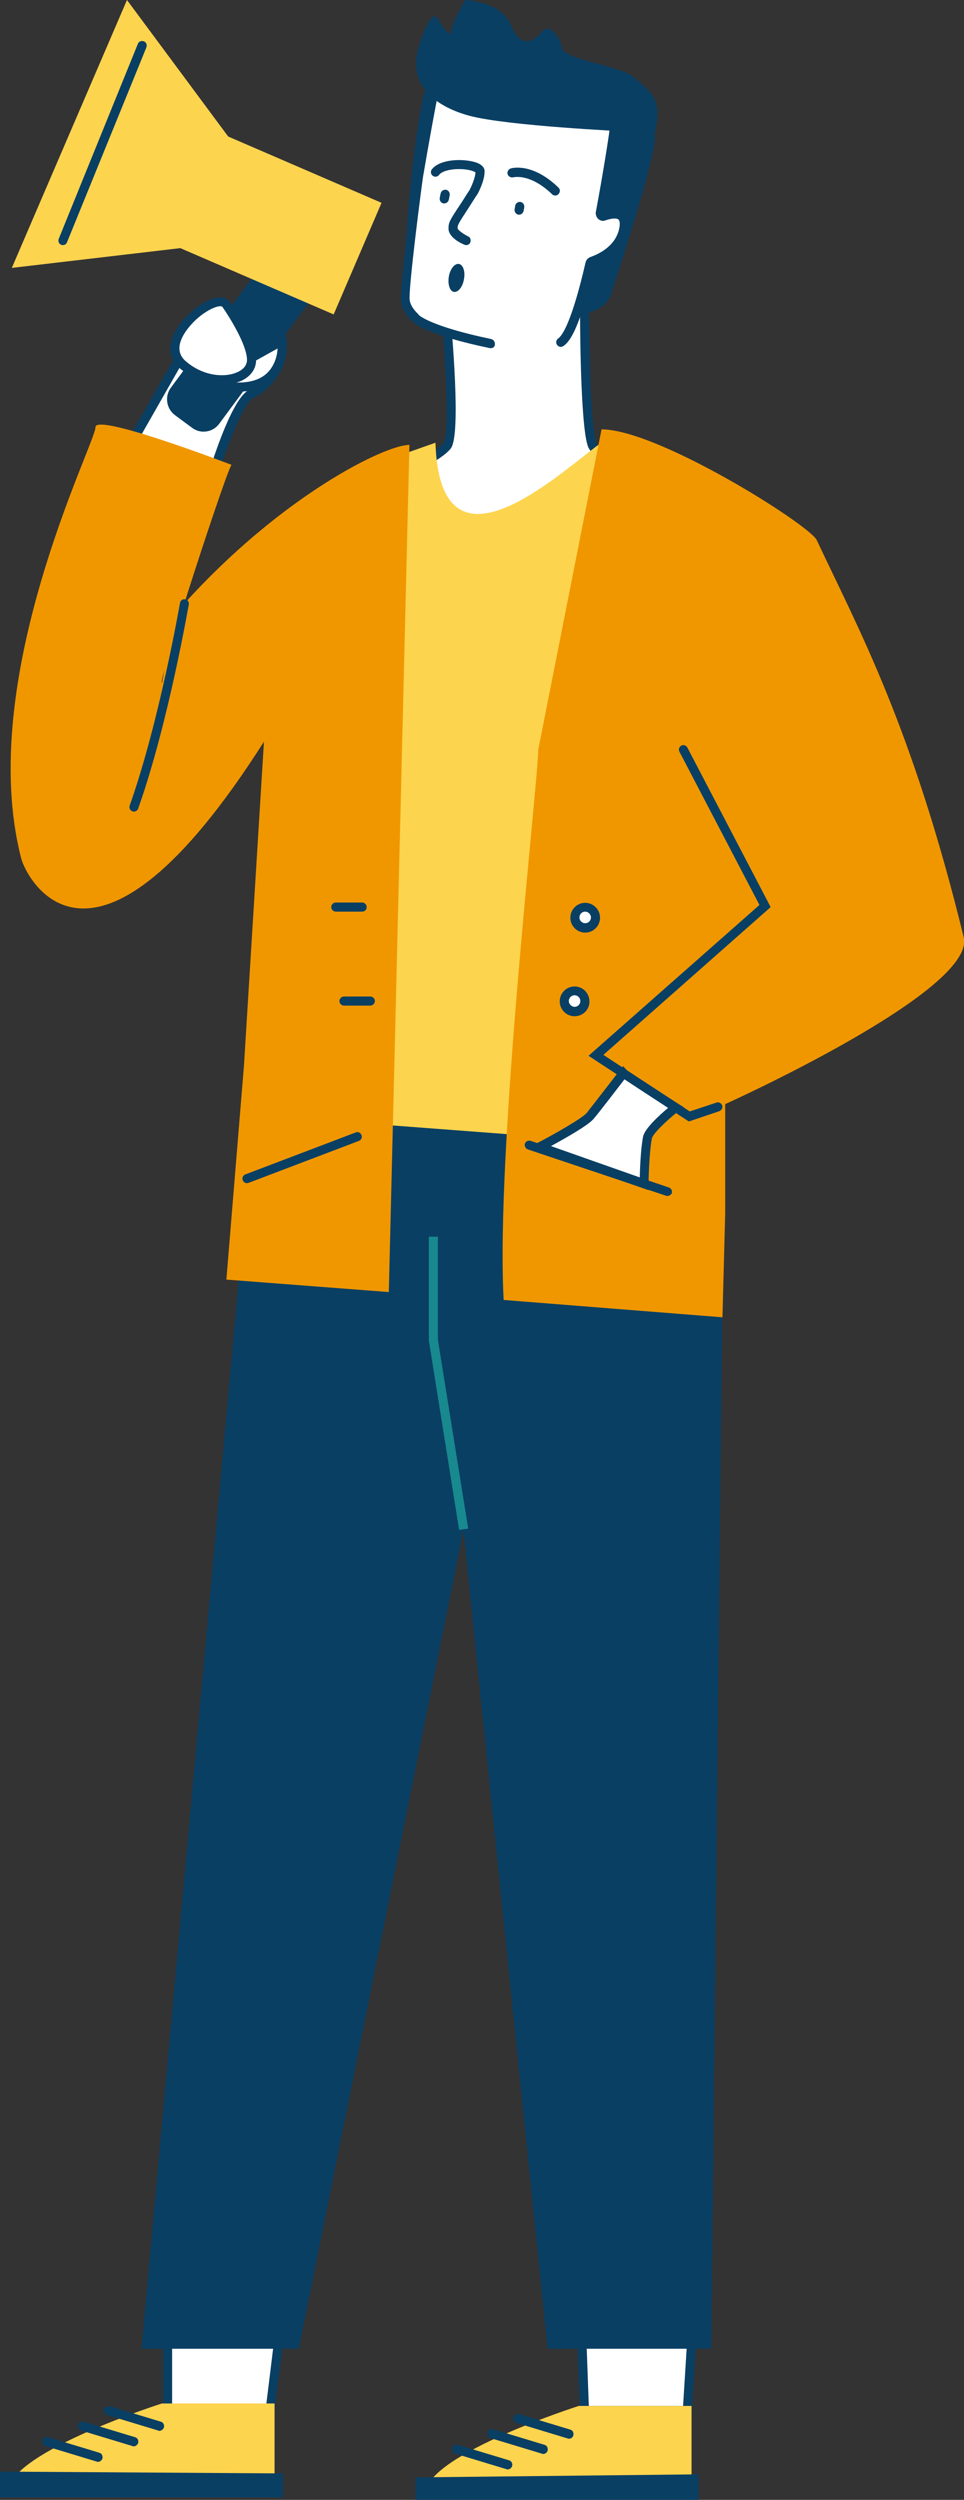 <svg width="193" height="500" viewBox="0 0 193 500" fill="none" xmlns="http://www.w3.org/2000/svg">
<rect x="0" y="0" width="193" height="500" fill="#333333" stroke="none"/>
<g clip-path="url(#clip0)">
<path d="M33.552 466.73V481.631H54.12L55.819 467.521L33.552 466.73Z" fill="white"/>
<path d="M54.908 482.545H32.642V465.82L56.911 466.671L54.908 482.545ZM34.462 480.721H53.331L54.848 468.374L34.462 467.705V480.721Z" fill="#0A3F64"/>
<path d="M32.4 480.719C32.4 480.719 2.67 490.207 1.639 497.992H54.97V480.719H32.4Z" fill="#FDD44E"/>
<path d="M116.432 467.035L117.038 482.118H137.606L138.577 466.73L116.432 467.035Z" fill="white"/>
<path d="M138.455 483.032H116.127L115.521 466.185L139.547 465.82L138.455 483.032ZM117.887 481.207H136.756L137.605 467.644L117.401 467.949L117.887 481.207Z" fill="#0A3F64"/>
<path d="M115.885 481.207C115.885 481.207 86.156 490.695 85.124 498.48H138.455V481.207H115.885Z" fill="#FDD44E"/>
<path d="M83.183 495.5V500H139.851V494.891L83.183 495.5Z" fill="#0A3F64"/>
<path d="M56.668 494.708V499.513H0V494.344L56.668 494.708Z" fill="#0A3F64"/>
<path d="M113.883 487.774C113.822 487.774 113.701 487.774 113.64 487.713L103.387 484.611C102.901 484.49 102.659 483.942 102.78 483.456C102.901 482.969 103.447 482.726 103.933 482.847L114.186 485.949C114.672 486.071 114.914 486.618 114.793 487.105C114.672 487.531 114.308 487.774 113.883 487.774Z" fill="#0A3F64"/>
<path d="M108.726 490.817C108.665 490.817 108.544 490.817 108.483 490.756L98.229 487.654C97.744 487.532 97.501 486.985 97.623 486.499C97.744 486.012 98.29 485.769 98.775 485.89L109.029 488.992C109.515 489.114 109.757 489.661 109.636 490.148C109.515 490.574 109.151 490.817 108.726 490.817Z" fill="#0A3F64"/>
<path d="M101.627 493.918C101.567 493.918 101.445 493.918 101.385 493.857L91.131 490.755C90.645 490.634 90.403 490.086 90.524 489.6C90.645 489.113 91.192 488.87 91.677 488.992L101.931 492.093C102.416 492.215 102.659 492.763 102.537 493.249C102.355 493.675 101.991 493.918 101.627 493.918Z" fill="#0A3F64"/>
<path d="M31.913 486.192C31.853 486.192 31.731 486.192 31.671 486.131L21.417 483.029C20.932 482.908 20.689 482.36 20.81 481.874C20.932 481.387 21.478 481.144 21.963 481.265L32.217 484.367C32.702 484.489 32.945 485.036 32.823 485.523C32.641 485.949 32.277 486.192 31.913 486.192Z" fill="#0A3F64"/>
<path d="M26.757 489.297C26.696 489.297 26.575 489.297 26.514 489.236L16.261 486.135C15.775 486.013 15.533 485.466 15.654 484.979C15.775 484.492 16.321 484.249 16.807 484.371L27.06 487.473C27.546 487.594 27.788 488.142 27.667 488.628C27.485 489.054 27.121 489.297 26.757 489.297Z" fill="#0A3F64"/>
<path d="M19.597 492.399C19.536 492.399 19.415 492.399 19.354 492.338L9.101 489.236C8.615 489.115 8.372 488.567 8.494 488.081C8.615 487.594 9.161 487.351 9.647 487.472L19.9 490.574C20.386 490.696 20.628 491.243 20.507 491.73C20.386 492.095 20.022 492.399 19.597 492.399Z" fill="#0A3F64"/>
<path d="M109.635 469.773H142.399L145.19 206.727L50.783 223.088L28.334 469.773H59.823L92.829 305.864L89.067 269.919L109.635 469.773Z" fill="#0A3F64"/>
<path d="M36.889 69.942L24.876 91.108L42.046 96.886C42.046 96.886 46.84 80.221 50.358 78.701C53.878 77.18 57.093 71.95 56.183 69.395C55.273 66.841 52.421 64.043 52.421 64.043L36.889 69.942Z" fill="white"/>
<path d="M42.653 98.041L23.541 91.595L36.282 69.213L52.664 62.949L53.089 63.374C53.21 63.496 56.122 66.354 57.093 69.091C58.185 72.132 54.727 77.849 50.783 79.552C48.66 80.465 44.959 90.378 43.017 97.129L42.653 98.041ZM26.211 90.621L41.44 95.73C42.714 91.534 46.597 79.37 49.994 77.91C53.21 76.511 56.001 71.707 55.334 69.76C54.727 67.996 52.967 65.99 52.179 65.138L37.556 70.733L26.211 90.621Z" fill="#0A3F64"/>
<path d="M35.008 83.019L38.467 85.574C40.166 86.851 42.592 86.486 43.867 84.783L64.677 56.685L54.97 49.508L34.159 77.607C32.945 79.309 33.309 81.742 35.008 83.019Z" fill="#0A3F64"/>
<path d="M76.387 40.567L45.687 27.308L25.422 0L2.366 53.582L36.1 49.629L66.801 62.888L76.387 40.567Z" fill="#FDD44E"/>
<path d="M89.189 61.976C89.189 61.976 91.494 86.365 89.553 89.041C87.611 91.717 76.387 96.704 76.387 96.704L95.195 152.233L135.421 148.34L138.03 107.104C138.03 107.104 119.646 92.143 118.554 89.041C117.037 84.784 117.037 62.037 117.037 62.037H89.189V61.976Z" fill="white"/>
<path d="M94.589 153.205L75.234 96.277L76.023 95.912C79.057 94.574 87.369 90.621 88.825 88.553C89.917 87.033 89.432 73.895 88.279 62.096C88.218 61.61 88.582 61.123 89.128 61.123C89.614 61.062 90.099 61.427 90.099 61.975C90.463 66.111 92.344 86.85 90.281 89.648C88.461 92.141 80.21 96.034 77.479 97.25L95.802 151.258L134.512 147.488L137.06 107.468C133.298 104.366 118.797 92.324 117.705 89.283C116.128 84.904 116.128 62.887 116.128 61.975C116.128 61.488 116.553 61.062 117.038 61.062C117.523 61.062 117.948 61.488 117.948 61.975C117.948 68.239 118.191 85.33 119.404 88.675C120.132 90.743 131.539 100.595 138.577 106.373L138.941 106.677L136.271 149.19L94.589 153.205Z" fill="#0A3F64"/>
<path d="M70.259 94.574C58.124 99.014 61.036 164.091 61.036 164.091C59.034 171.755 54.362 223.269 54.362 223.269L139.547 229.716L149.619 178.567C149.619 178.567 155.928 92.507 122.558 87.459C119.343 86.972 88.218 121.457 87.186 88.553C87.126 88.553 72.868 93.601 70.259 94.574Z" fill="#FDD44E"/>
<path d="M131.903 250.395C131.721 250.395 131.539 250.334 131.357 250.213L111.517 236.467C111.092 236.163 110.971 235.616 111.274 235.19C111.577 234.765 112.123 234.704 112.548 234.947L132.388 248.692C132.813 248.996 132.934 249.544 132.631 249.97C132.449 250.274 132.206 250.395 131.903 250.395Z" fill="#A1C5E2"/>
<path d="M81.969 88.981C77.055 88.981 56.426 99.138 36.889 120.729C34.523 123.405 32.46 136.542 32.46 136.542C31.125 137.576 46.293 91.171 46.415 92.995C46.415 92.995 18.991 82.473 19.112 85.454C19.233 88.434 -5.036 135.691 4.247 171.696C5.218 175.528 18.505 202.288 52.846 148.341L48.842 213.175L45.323 255.932L77.843 258.425L81.969 88.981Z" fill="#F09700"/>
<path d="M120.435 85.878L107.754 149.982C107.694 157.037 99.2 230.021 100.838 260.005L144.643 263.472L145.189 242.672V220.837C145.189 220.837 195.548 198.151 192.939 187.447C182.625 145.238 171.885 125.837 163.513 108.016C162.117 105.036 131.781 85.878 120.435 85.878Z" fill="#F09700"/>
<path d="M103.75 12.772C98.714 12.286 86.458 10.887 84.638 19.767C82.575 29.863 81.605 43.182 81.18 50.237C80.998 53.035 82.939 55.468 85.609 56.076L116.006 62.341C118.797 62.888 121.588 61.307 122.437 58.57C125.41 49.447 131.599 30.045 131.113 26.883C129.475 15.935 111.698 13.563 103.75 12.772Z" fill="#0A3F64"/>
<path d="M112.306 68.423C114.308 67.024 116.371 60.455 118.13 52.731C118.191 52.488 118.312 52.306 118.555 52.245C120.8 51.454 124.198 49.508 124.926 45.676C125.532 42.331 122.984 42.574 120.921 43.243C120.557 43.365 120.193 43 120.254 42.635C122.013 33.33 123.166 25.058 123.166 25.058L87.066 17.577C87.066 17.577 85.428 25.91 83.85 35.276C83.79 35.702 80.695 58.205 81.181 60.395C81.423 61.611 82.151 62.706 83.183 63.679C83.183 63.679 85.124 66.051 98.23 68.788L112.306 68.423Z" fill="white"/>
<path d="M98.29 69.639C98.229 69.639 98.169 69.639 98.108 69.639C85.791 67.085 83.061 64.773 82.576 64.287C81.362 63.131 80.574 61.854 80.331 60.577C79.846 58.083 82.94 35.337 83.001 35.154C84.578 25.91 86.216 17.516 86.216 17.456L86.398 16.543L124.197 24.328L124.076 25.18C124.076 25.241 122.923 33.208 121.224 42.209C122.923 41.783 124.197 41.905 125.047 42.635C125.835 43.304 126.078 44.399 125.775 45.919C124.925 50.481 120.86 52.488 118.979 53.157C116.067 65.807 114.065 68.362 112.791 69.213C112.366 69.517 111.82 69.396 111.517 68.97C111.213 68.544 111.335 67.997 111.759 67.693C112.609 67.085 114.49 64.348 117.22 52.549C117.341 52.001 117.705 51.575 118.251 51.393C119.768 50.846 123.348 49.264 124.015 45.493C124.137 44.703 124.076 44.155 123.833 43.912C123.712 43.791 123.105 43.426 121.164 44.095C120.678 44.277 120.193 44.155 119.768 43.791C119.404 43.426 119.222 42.939 119.283 42.453C120.678 34.972 121.77 28.099 122.074 25.727L87.733 18.611C87.248 20.983 85.974 27.856 84.699 35.337C84.457 36.857 81.666 58.266 82.03 60.09C82.212 61.063 82.819 61.976 83.789 62.888L83.85 63.01C83.85 63.01 86.095 65.26 98.351 67.814C98.836 67.936 99.139 68.422 99.079 68.909C99.079 69.335 98.715 69.639 98.29 69.639Z" fill="#0A3F64"/>
<path d="M103.932 42.94C103.872 42.94 103.811 42.94 103.811 42.94C103.326 42.879 102.962 42.393 103.022 41.906L103.144 41.176C103.204 40.69 103.69 40.325 104.175 40.386C104.66 40.446 105.024 40.933 104.964 41.419L104.842 42.149C104.721 42.636 104.357 42.94 103.932 42.94Z" fill="#0A3F64"/>
<path d="M88.946 40.69C88.885 40.69 88.825 40.69 88.764 40.69C88.279 40.568 87.975 40.142 88.036 39.595L88.218 38.683C88.339 38.196 88.764 37.892 89.31 37.953C89.796 38.075 90.099 38.5 90.038 39.048L89.856 39.96C89.735 40.386 89.371 40.69 88.946 40.69Z" fill="#0A3F64"/>
<path d="M111.152 39.109C110.91 39.109 110.728 39.048 110.546 38.866C106.116 34.609 102.901 35.46 102.779 35.46C102.294 35.582 101.809 35.338 101.627 34.852C101.505 34.365 101.748 33.879 102.233 33.696C102.415 33.636 106.541 32.419 111.82 37.528C112.184 37.893 112.184 38.44 111.82 38.805C111.638 39.048 111.395 39.109 111.152 39.109Z" fill="#0A3F64"/>
<path d="M93.376 49.021C93.254 49.021 93.133 49.021 93.012 48.96C92.223 48.656 89.796 47.44 89.796 45.737C89.796 44.46 89.978 44.156 92.284 40.689C92.769 39.959 93.315 39.047 94.043 37.952C94.347 37.344 95.135 35.641 95.196 34.485C94.893 34.242 93.74 33.816 91.92 33.816H91.859C89.978 33.816 88.401 34.303 87.915 34.972C87.612 35.397 87.005 35.458 86.641 35.154C86.216 34.85 86.156 34.242 86.459 33.877C88.097 31.748 92.83 31.687 95.257 32.478C96.713 32.965 97.077 33.755 97.016 34.364C97.016 36.188 95.742 38.56 95.621 38.803L95.56 38.864C94.832 39.959 94.286 40.871 93.8 41.601C91.616 44.946 91.616 45.007 91.616 45.676C91.677 45.98 92.587 46.71 93.679 47.257C94.165 47.44 94.347 47.987 94.165 48.474C94.043 48.839 93.679 49.021 93.376 49.021Z" fill="#0A3F64"/>
<path d="M124.804 214.633C124.804 214.633 119.404 221.627 118.191 223.208C116.917 224.729 108.059 229.412 108.059 229.412L128.991 236.771C128.991 236.771 129.051 230.872 129.658 227.527C129.961 225.763 135.361 221.505 135.361 221.505C135.361 221.505 125.29 215.18 124.804 214.633Z" fill="white"/>
<path d="M129.84 238.048L105.753 229.594L107.573 228.621C110.971 226.858 116.613 223.634 117.463 222.6C118.676 221.08 124.015 214.146 124.076 214.085L124.744 213.234L125.472 214.025C126.078 214.511 132.085 218.404 135.786 220.776L136.878 221.445L135.847 222.235C133.359 224.181 130.629 226.858 130.507 227.709C129.901 230.993 129.84 236.771 129.84 236.832V238.048ZM110.303 229.229L128.081 235.494C128.141 233.548 128.263 229.838 128.748 227.344C129.051 225.763 131.964 223.087 133.784 221.566C130.75 219.62 126.806 217.066 125.047 215.849C123.651 217.674 119.95 222.478 118.919 223.695C117.887 225.033 113.094 227.709 110.303 229.229Z" fill="#0A3F64"/>
<path d="M133.602 239.206C133.48 239.206 133.42 239.206 133.298 239.145L105.692 229.9C105.207 229.718 104.964 229.231 105.086 228.745C105.268 228.258 105.814 228.015 106.299 228.197L133.905 237.503C134.391 237.685 134.633 238.172 134.512 238.658C134.33 238.962 133.966 239.206 133.602 239.206Z" fill="#0A3F64"/>
<path d="M49.448 236.651C49.084 236.651 48.72 236.408 48.599 236.043C48.416 235.556 48.659 235.07 49.145 234.887L71.23 226.494C71.715 226.312 72.2 226.555 72.382 227.042C72.564 227.528 72.322 228.015 71.836 228.197L49.751 236.59C49.63 236.59 49.509 236.651 49.448 236.651Z" fill="#0A3F64"/>
<path d="M137.909 224.306L117.826 211.169L152.046 181.002L136.028 150.349C135.785 149.923 135.967 149.376 136.392 149.132C136.817 148.889 137.363 149.072 137.605 149.497L154.29 181.428L120.799 210.986L138.091 222.299L143.43 220.535C143.915 220.352 144.401 220.657 144.583 221.082C144.765 221.569 144.462 222.055 144.037 222.238L137.909 224.306Z" fill="#0A3F64"/>
<path d="M115.035 183.555C115.035 184.71 115.945 185.623 117.098 185.623C118.251 185.623 119.161 184.71 119.161 183.555C119.161 182.399 118.251 181.487 117.098 181.487C116.006 181.426 115.035 182.399 115.035 183.555Z" fill="white"/>
<path d="M117.159 186.535C115.521 186.535 114.187 185.197 114.187 183.555C114.187 181.913 115.521 180.575 117.159 180.575C118.798 180.575 120.132 181.913 120.132 183.555C120.132 185.197 118.798 186.535 117.159 186.535ZM117.159 182.338C116.492 182.338 116.007 182.886 116.007 183.494C116.007 184.163 116.553 184.65 117.159 184.65C117.827 184.65 118.312 184.102 118.312 183.494C118.312 182.886 117.766 182.338 117.159 182.338Z" fill="#0A3F64"/>
<path d="M112.973 200.22C112.973 201.376 113.883 202.288 115.036 202.288C116.188 202.288 117.098 201.376 117.098 200.22C117.098 199.065 116.188 198.152 115.036 198.152C113.883 198.152 112.973 199.065 112.973 200.22Z" fill="white"/>
<path d="M115.035 203.261C113.397 203.261 112.062 201.923 112.062 200.28C112.062 198.638 113.397 197.3 115.035 197.3C116.674 197.3 118.008 198.638 118.008 200.28C118.069 201.923 116.674 203.261 115.035 203.261ZM115.035 199.064C114.368 199.064 113.883 199.611 113.883 200.22C113.883 200.828 114.429 201.375 115.035 201.375C115.703 201.375 116.188 200.828 116.188 200.22C116.188 199.611 115.703 199.064 115.035 199.064Z" fill="#0A3F64"/>
<path d="M94.043 23.172C89.432 21.956 81.059 18.307 83.85 9.305C86.701 0.304 87.794 4.014 87.794 4.014C87.794 4.014 89.25 6.447 89.978 6.69C90.706 6.933 89.068 7.116 93.133 0C93.133 0 100.292 0.182 102.355 5.109C104.418 10.096 107.027 8.089 108.604 6.204C109.939 4.561 112.366 7.602 112.487 9.61C113.094 11.982 123.894 13.076 126.685 15.327C131.114 18.854 132.57 20.314 131.053 26.822C130.75 28.099 126.199 39.959 126.199 39.959L124.986 26.274C124.986 26.274 101.566 25.179 94.043 23.172Z" fill="#0A3F64"/>
<path d="M72.504 182.336H67.225C66.74 182.336 66.315 181.911 66.315 181.424C66.315 180.937 66.74 180.512 67.225 180.512H72.504C72.989 180.512 73.414 180.937 73.414 181.424C73.414 181.971 72.989 182.336 72.504 182.336Z" fill="#0A3F64"/>
<path d="M74.142 201.133H68.863C68.378 201.133 67.953 200.707 67.953 200.221C67.953 199.734 68.378 199.309 68.863 199.309H74.142C74.627 199.309 75.052 199.734 75.052 200.221C75.052 200.707 74.627 201.133 74.142 201.133Z" fill="#0A3F64"/>
<path d="M91.919 305.985L85.852 268.094V247.355H87.672V267.973L93.739 305.742L91.919 305.985Z" fill="#18898E"/>
<path d="M47.264 77.424C57.578 77.668 56.486 68.18 56.486 68.18C56.486 68.18 46.657 73.532 44.776 74.87C42.895 76.208 45.808 77.364 47.264 77.424Z" fill="white"/>
<path d="M47.628 78.337C47.507 78.337 47.386 78.337 47.264 78.337C46.111 78.337 43.806 77.668 43.321 76.269C43.199 75.843 43.139 74.992 44.231 74.14C46.111 72.742 55.637 67.572 56.062 67.389L57.215 66.781L57.397 68.119C57.397 68.302 57.882 72.498 55.152 75.539C53.453 77.364 50.905 78.337 47.628 78.337ZM47.325 76.512C50.237 76.573 52.421 75.843 53.817 74.262C55.091 72.802 55.516 70.978 55.576 69.701C52.846 71.221 46.718 74.566 45.323 75.6C45.262 75.661 45.201 75.722 45.141 75.783C45.444 76.087 46.475 76.452 47.325 76.512Z" fill="#0A3F64"/>
<path d="M45.08 60.7C45.08 60.7 50.419 68.12 50.359 72.134C50.298 76.148 42.35 77.912 36.586 72.925C30.822 67.938 42.532 58.572 45.08 60.7Z" fill="white"/>
<path d="M44.413 76.877C41.743 76.877 38.71 75.964 35.979 73.653C33.249 71.281 33.492 67.754 36.586 64.105C38.952 61.307 43.563 58.205 45.687 60.03L45.869 60.212C46.112 60.516 51.39 67.936 51.269 72.194C51.208 73.897 50.116 75.356 48.235 76.208C47.204 76.633 45.869 76.877 44.413 76.877ZM44.109 61.246C42.957 61.246 40.166 62.645 37.982 65.26C36.586 66.902 34.584 70.004 37.193 72.254C40.651 75.235 44.959 75.6 47.507 74.444C48.235 74.14 49.388 73.41 49.449 72.072C49.509 69.092 45.93 63.375 44.474 61.307C44.352 61.307 44.231 61.246 44.109 61.246Z" fill="#0A3F64"/>
<path d="M26.817 162.328C26.696 162.328 26.635 162.328 26.514 162.267C26.028 162.084 25.786 161.598 25.968 161.111C31.914 144.325 35.979 120.848 36.039 120.605C36.1 120.119 36.585 119.754 37.071 119.875C37.556 119.936 37.92 120.423 37.799 120.909C37.738 121.153 33.673 144.812 27.666 161.719C27.545 162.084 27.181 162.328 26.817 162.328Z" fill="#0A3F64"/>
<path d="M92.89 55.831C92.648 57.352 91.738 58.507 90.888 58.386C90.039 58.264 89.614 56.865 89.857 55.344C90.1 53.824 91.01 52.668 91.859 52.79C92.708 52.912 93.194 54.31 92.89 55.831Z" fill="#0A3F64"/>
<path d="M12.62 49.021C12.498 49.021 12.377 49.021 12.256 48.961C11.77 48.778 11.588 48.231 11.77 47.744L27.606 8.759C27.788 8.272 28.334 8.09 28.819 8.272C29.305 8.454 29.487 9.002 29.305 9.488L13.409 48.474C13.287 48.839 12.923 49.021 12.62 49.021Z" fill="#0A3F64"/>
</g>
<defs>
<clipPath id="clip0">
<rect width="193" height="500" fill="white"/>
</clipPath>
</defs>
</svg>
